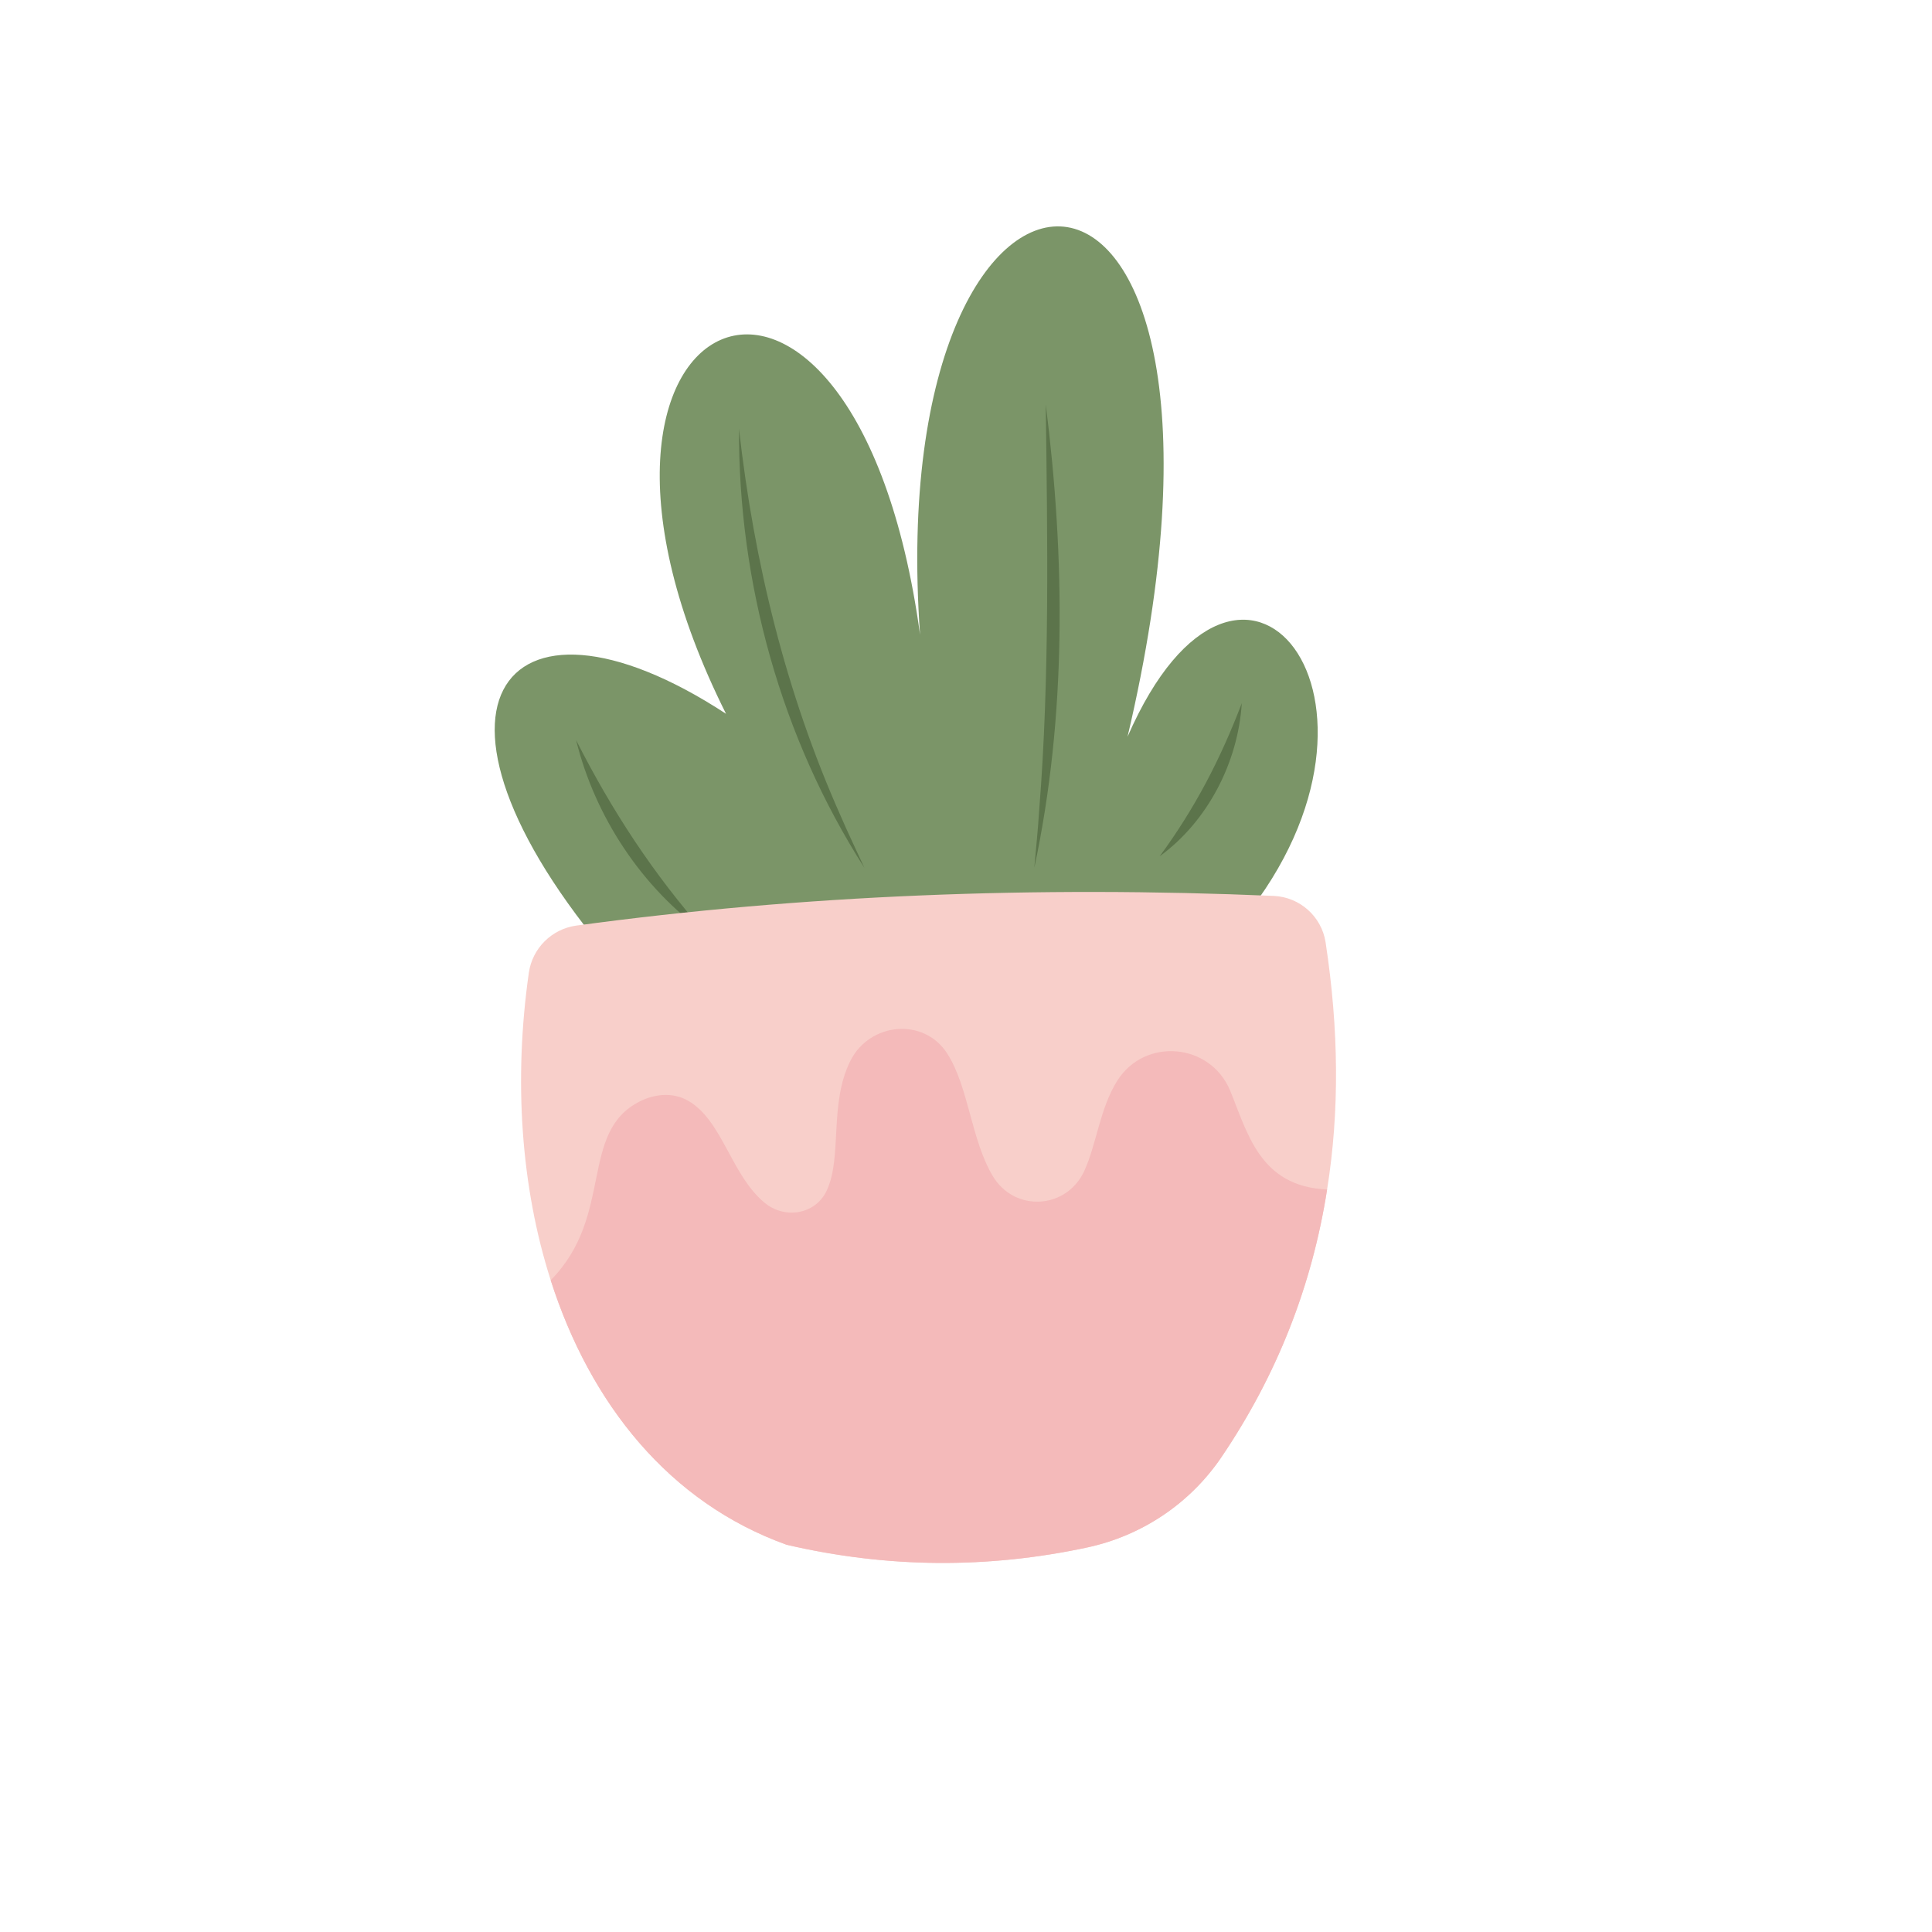 <svg xmlns="http://www.w3.org/2000/svg" xmlns:xlink="http://www.w3.org/1999/xlink" width="500" zoomAndPan="magnify" viewBox="0 0 375 375" height="500" preserveAspectRatio="xMidYMid meet" version="1.0"><path fill="#7b9568" d="M 241.227 178.477 C 275.719 135.895 240.867 92.562 218.855 143 C 249.164 14.273 170.84 14.57 178.582 123.199 C 165.812 29.984 100.91 58.59 140.922 138.547 C 96.926 109.777 76.219 138.156 121.164 188.984 Z M 241.227 178.477 " fill-opacity="1" fill-rule="nonzero"/><path fill="#5c744b" d="M 137.004 181.195 C 126.844 169.707 118.746 157.332 111.82 143.652 C 115.48 158.48 124.559 172.293 137.004 181.195 Z M 137.004 181.195 " fill-opacity="1" fill-rule="nonzero"/><path fill="#5c744b" d="M 143.438 83.234 C 143.309 113.117 151.637 143.227 167.77 168.43 C 166.434 165.516 164.406 161.262 163.133 158.281 C 152.551 134.523 146.344 109.059 143.438 83.234 Z M 143.438 83.234 " fill-opacity="1" fill-rule="nonzero"/><path fill="#5c744b" d="M 201.707 157.203 C 201.477 160.969 201.086 164.699 200.758 168.43 C 207.062 138.941 206.738 108.273 202.98 78.488 C 203.309 104.215 203.766 131.609 201.707 157.203 Z M 201.707 157.203 " fill-opacity="1" fill-rule="nonzero"/><path fill="#5c744b" d="M 225.094 166.203 C 234.402 159.43 240.312 147.973 241.031 136.484 C 236.918 147.285 231.953 156.875 225.094 166.203 Z M 225.094 166.203 " fill-opacity="1" fill-rule="nonzero"/><path fill="#f8cfca" d="M 257.59 230.875 C 254.652 249.664 247.824 266.945 237.113 282.785 C 231.004 291.816 221.664 298.07 211.047 300.359 C 191.809 304.484 172.344 304.418 152.68 299.836 C 129.883 291.652 114.566 272.477 106.891 248.484 C 101.109 230.418 99.672 209.637 102.645 188.82 C 103.328 184.039 107.117 180.309 111.855 179.656 C 155.785 173.699 201.086 171.93 247.238 173.895 C 252.301 174.125 256.516 177.887 257.297 182.895 C 259.879 199.848 260.008 215.82 257.59 230.875 Z M 257.59 230.875 " fill-opacity="1" fill-rule="nonzero"/><path fill="#f4baba" d="M 257.59 230.875 C 254.652 249.664 247.824 266.945 237.113 282.785 C 231.004 291.816 221.664 298.07 211.047 300.359 C 191.809 304.484 172.344 304.418 152.68 299.836 C 129.883 291.652 114.566 272.477 106.891 248.484 C 119.27 235.98 112.312 219.781 124.168 213.793 C 127.141 212.285 130.699 211.992 133.574 213.66 C 140.203 217.457 141.871 227.965 148.336 233.395 C 152.289 236.734 158.332 235.754 160.488 231.039 C 163.523 224.461 160.879 214.281 165.059 205.902 C 168.816 198.441 179.301 197.426 183.84 204.465 C 188.023 210.945 188.48 221.223 192.691 228.258 C 196.906 235.328 207 234.77 210.461 227.277 C 212.879 221.973 213.465 215.168 216.863 209.766 C 222.188 201.32 234.859 202.402 238.746 211.633 C 242.141 219.848 244.496 230.32 257.59 230.875 Z M 257.59 230.875 " fill-opacity="1" fill-rule="nonzero"/></svg>